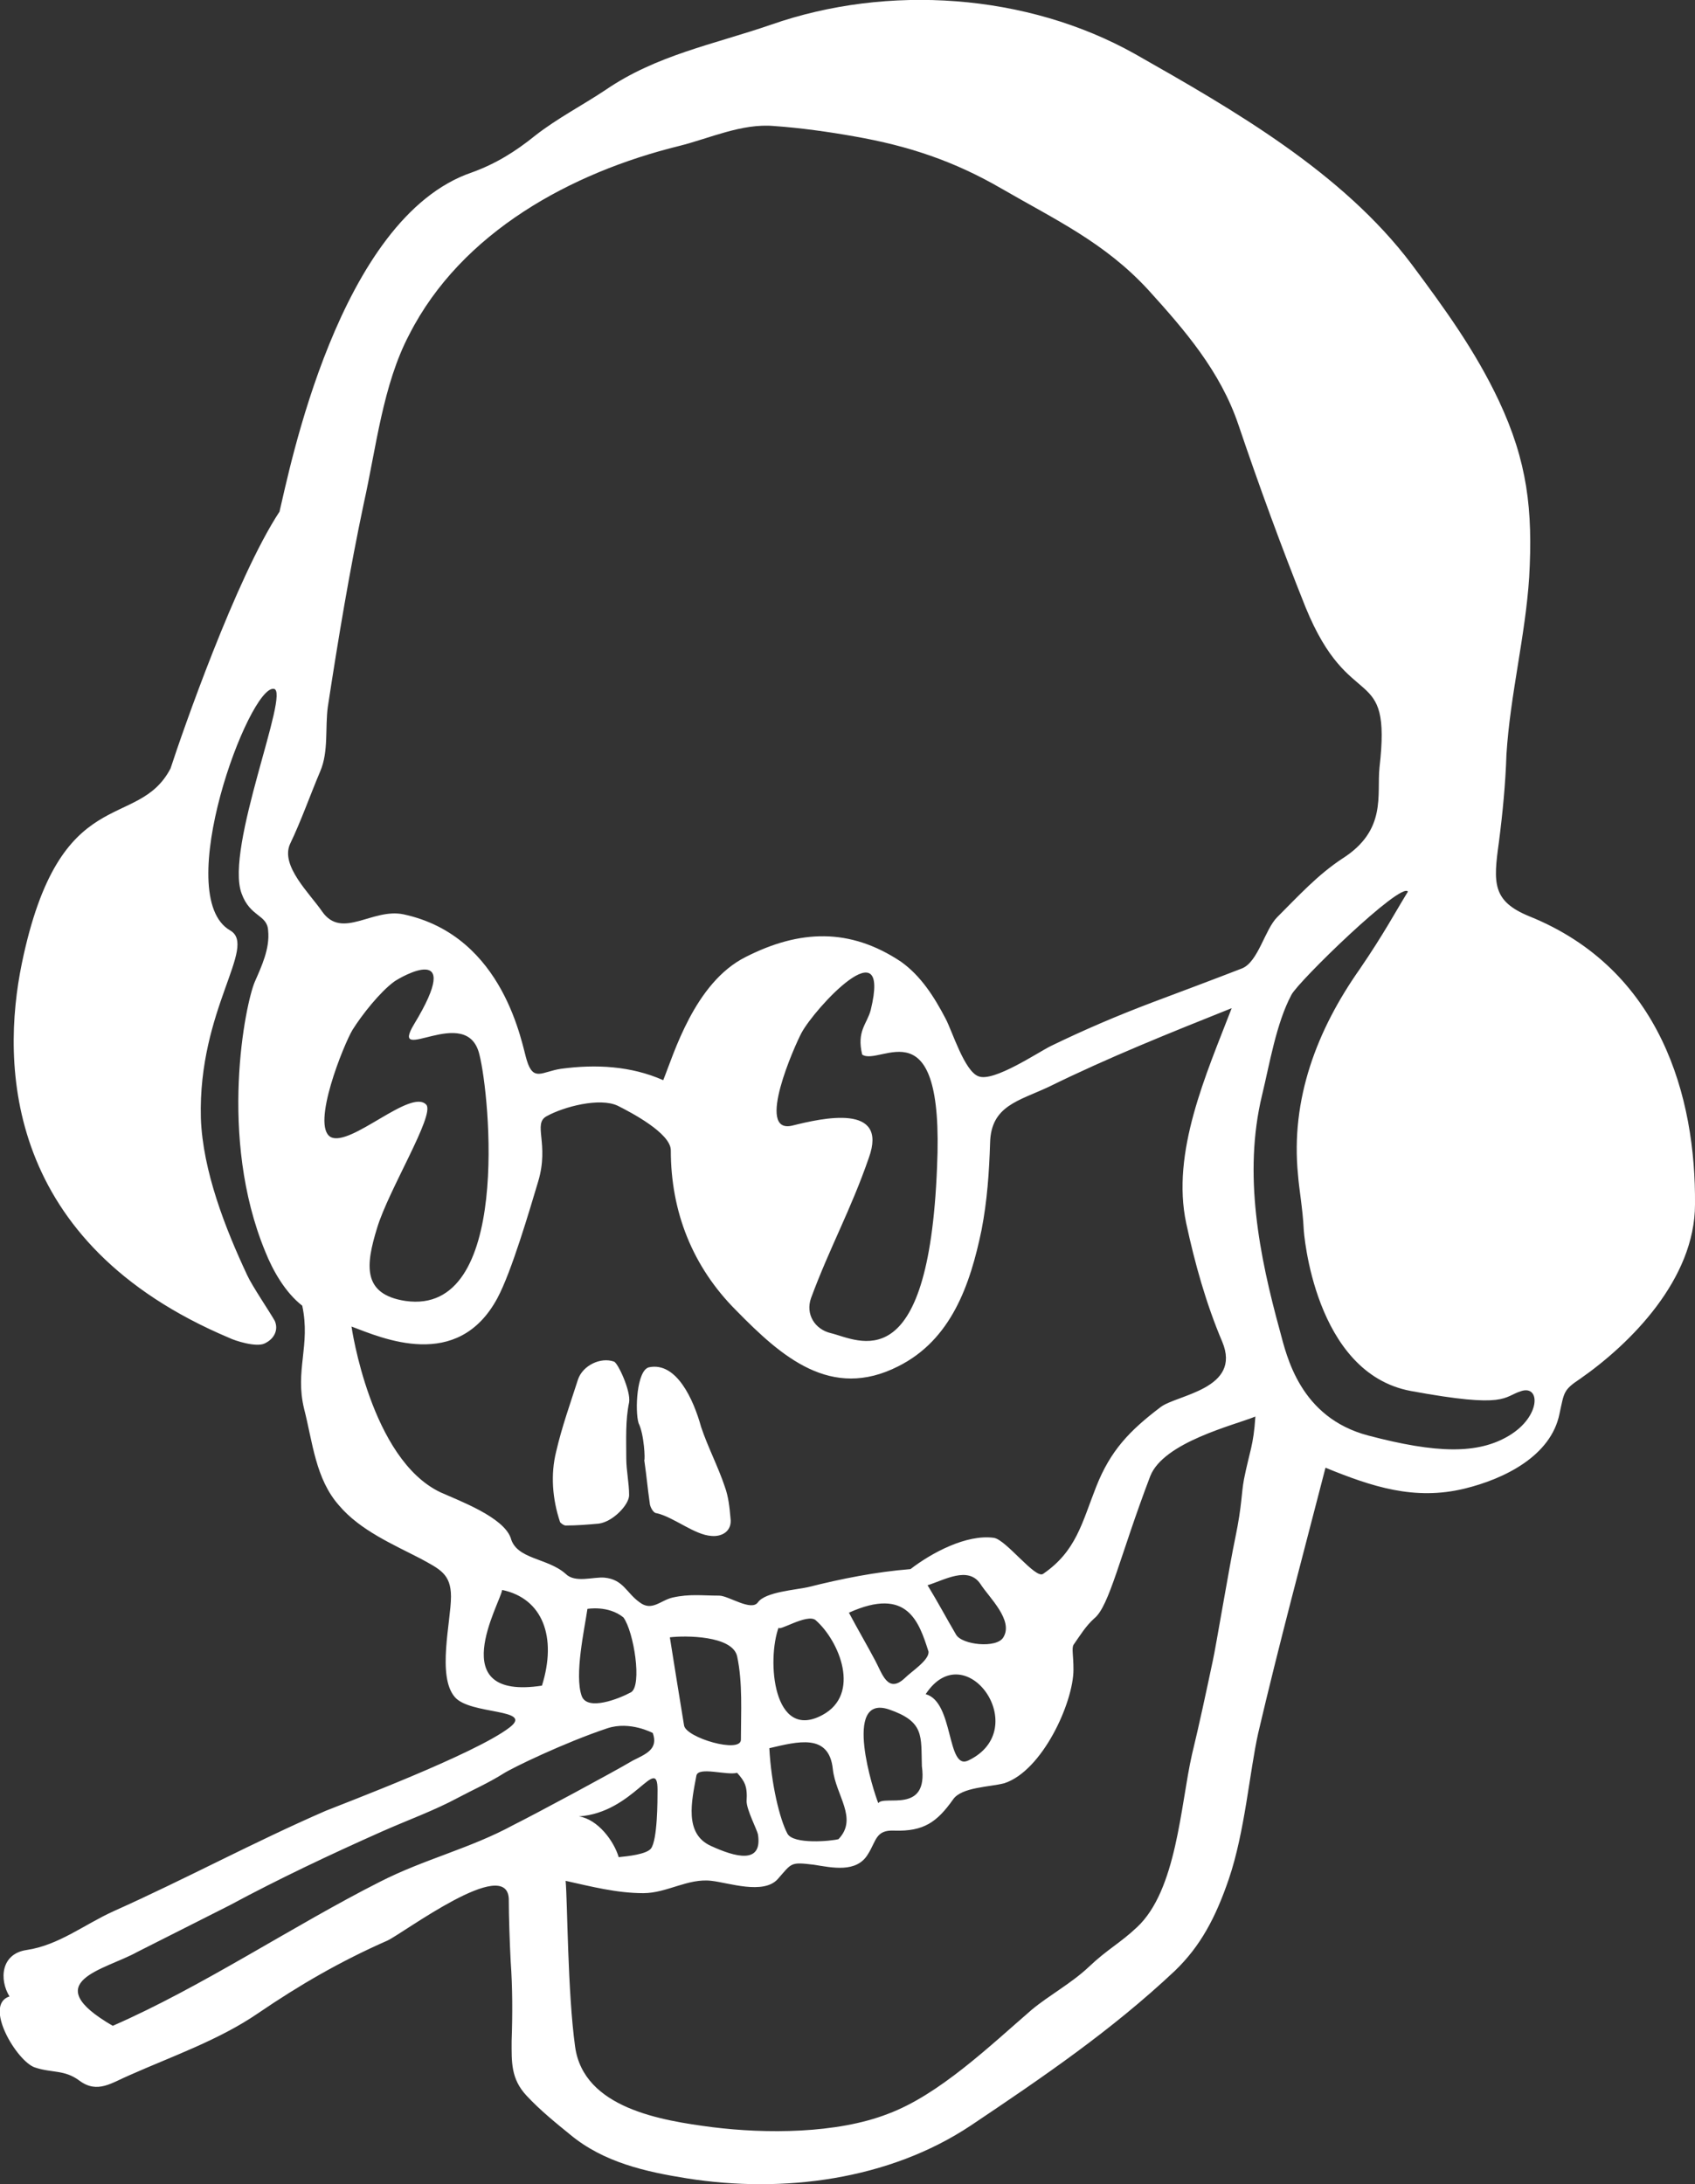 <?xml version="1.0" encoding="utf-8"?>
<!-- Generator: Adobe Illustrator 26.0.1, SVG Export Plug-In . SVG Version: 6.00 Build 0)  -->
<svg version="1.1" id="Ebene_1" xmlns="http://www.w3.org/2000/svg" x="0px" y="0px"
	 viewBox="0 0 178.9 230.5" style="enable-background:new 0 0 178.9 230.5;" xml:space="preserve">
<rect x="0" y="0" width="178.9" height="230.5" fill="#333333" stroke="none"/>
<style type="text/css">
	.st0{fill:#FFFFFF;}
</style>
<path class="st0" d="M59.7,161c1.2,0,2.4-0.1,3.5-0.2c1.5-0.2,3.2-2,3.2-3c0-1.3-0.3-2.6-0.3-3.9c0-2-0.1-4,0.3-5.9
	c0.2-1.2-1.2-4.2-1.6-4.3c-1.4-0.5-3.3,0.4-3.8,1.9c-0.8,2.5-1.7,5-2.3,7.6c-0.6,2.4-0.4,5,0.4,7.4C59.1,160.7,59.5,161,59.7,161"/>
<path class="st0" d="M68,154.1c0.3,2.1,0.3,2.6,0.6,4.7c0.1,0.4,0.4,0.9,0.7,0.9c1.8,0.4,4,2.3,5.8,2.4c1.1,0.1,2.2-0.5,2-1.9
	c-0.1-1.1-0.2-2.2-0.6-3.3c-0.7-2.1-1.8-4.2-2.5-6.3c-0.8-2.9-2.6-6.9-5.5-6.3c-1.3,0.3-1.5,4.6-1.1,5.9
	C68,151.4,68.1,154.1,68,154.1"/>
<path class="st0" d="M159.3,151.5c-3.3,2-7.7,1.9-14.9,0s-8.6-8.4-9.3-11c-2.2-8-3.9-16.6-1.9-24.9c0.8-3.3,1.5-7.6,3.1-10.6
	c0.7-1.4,11.6-12,12.3-10.9c-1.3,2.1-2.5,4.4-5.1,8.2c-4.5,6.4-7.3,13.7-6.5,21.7c0.1,1.4,0.5,3.6,0.6,5.7c0,0.3,1.1,15.2,11.3,17.1
	c10.3,1.9,9.7,0.6,11.7,0C162.6,146.2,162.6,149.5,159.3,151.5 M131.3,156.1c-0.3,1.6-0.2,2.7-0.9,6.1c-0.6,2.8-2.1,11.8-2.4,13.1
	c-0.7,3.3-1.4,6.6-2.2,9.9c-1.2,5.3-1.6,14.3-5.8,18.2c-1.8,1.7-3.1,2.3-5.1,4.2c-1.8,1.7-4.2,3-6,4.5c-4.4,3.8-9.8,9-15.2,11
	c-5.4,2.1-12.9,2.1-18.5,1.4c-5.4-0.7-13.6-2-14.5-8.5c-0.8-5.8-0.8-15.3-1-17.5c2.7,0.6,5.4,1.3,8.2,1.3c2.5,0,4.7-1.6,7.2-1.3
	c1.8,0.2,5.5,1.5,7-0.2s1.3-1.8,3.8-1.5c1.9,0.3,4.5,0.9,5.7-1.1c0.9-1.4,0.8-2.6,2.8-2.5c3.1,0.1,4.5-0.9,6.2-3.3
	c0.9-1.3,3.9-1.3,5.4-1.7c4-1.3,7.3-8.5,7.3-12c0-1.5-0.2-2.2,0-2.6c0.7-1,1.3-2,2.2-2.8c1.6-1.3,2.7-6.6,5.9-15
	c1.4-3.6,8.9-5.4,11.1-6.3C132.3,152.6,131.9,153.1,131.3,156.1 M69.4,188.9c0,1.1,0,5.3-0.7,6.2c-0.5,0.6-2.4,0.8-3.4,0.9
	c-0.5-1.7-2.2-4-4.2-4.3C66.9,191.3,69.4,185.1,69.4,188.9 M54.2,192.6c-4.6,2.5-9.4,3.6-14.1,6c-9.1,4.6-18.8,11.1-28.2,15.2
	c-8.1-4.7-0.8-5.9,2.6-7.8l9.7-4.9c5.2-2.8,10.7-5.4,16.1-7.8c2.7-1.2,5.5-2.2,8.1-3.6c1.5-0.8,3.1-1.5,4.7-2.5
	c0.9-0.6,6.5-3.3,11-4.8c2.4-0.8,4.8,0.5,4.8,0.5c0.6,1.7-0.7,2.2-2.1,2.9C64.6,187.1,56.6,191.4,54.2,192.6 M53,167.8
	c4.3,0.9,5.8,5,4.2,10.1C46.7,179.5,52.8,169.2,53,167.8 M66.6,178.6c-1.3,0.7-4.6,2-5.2,0.4c-0.8-2.2,0.3-7.1,0.6-9.2
	c0,0,2.2-0.4,3.8,0.9C66.9,172.2,67.8,177.9,66.6,178.6 M72.2,182.1c-0.5-3.1-1-6.1-1.5-9.3c1.6-0.2,6.6-0.2,7.1,2
	c0.6,2.8,0.4,5.9,0.4,8.8C78.2,185.1,72.4,183.4,72.2,182.1 M73.5,187.4c0.2-1,3.2,0,4.3-0.3c0.8,0.9,1.1,1.4,1,3
	c0,0.9,1.1,3,1.2,3.5c0.5,3.2-2.4,2.4-5,1.2C72.2,193.5,73,190.1,73.5,187.4 M82.2,171.7c-0.3,0.7,3-1.5,3.9-0.7
	c2.5,2.2,4.8,7.8,0.7,10C81.6,183.8,80.9,175.2,82.2,171.7 M87.9,186.7c0.3,2.8,2.7,5.2,0.6,7.4c-0.7,0.2-4.8,0.6-5.4-0.6
	c-0.8-1.5-1.7-5.2-1.9-9C84.2,183.8,87.5,182.9,87.9,186.7 M100.9,172.5c-1-1.7-1.9-3.4-3-5.2c1.7-0.5,4.3-2.1,5.6-0.1
	c0.9,1.4,3.5,3.8,2.4,5.6C105.2,174,101.5,173.6,100.9,172.5 M102.2,185.8c-2.3,1.1-1.5-6.2-4.5-7
	C101.9,172.4,109.1,182.5,102.2,185.8 M92.7,190.3c-0.5-1.2-3.8-11.5,1.1-9.9c3.8,1.3,3.4,2.8,3.5,6C98,191.5,93.3,189.4,92.7,190.3
	 M95.5,177.1c-1.8,1.7-2.4-0.5-3.1-1.8c-0.9-1.7-1.9-3.4-2.8-5.1c6.2-2.8,7.4,1,8.4,4.1C98.1,175.2,96.2,176.4,95.5,177.1
	 M46.5,157.5c-7.4-3.5-9.4-17.5-9.4-17.5c3.2,1.2,11.2,4.8,15.4-3c1.5-2.8,3.4-9.3,4.3-12.3c1.2-4-0.6-6.1,0.9-6.9
	c1.8-1,5.6-2,7.5-1.1c1.4,0.7,5.6,2.9,5.6,4.7c0,6.5,2.3,12.3,6.9,16.9c4.8,4.9,10,9.5,17.1,5.9c5.6-2.8,7.6-8.6,8.8-14.4
	c0.6-3.1,0.8-6.1,0.9-9.2c0.1-3.9,3-4.4,6.2-5.9c6.3-3.1,12.8-5.7,19.3-8.3c-2.7,7-6.4,15.2-4.8,22.7c0.9,4.2,2.1,8.5,3.8,12.5
	c2.1,5-4.8,5.6-6.5,6.9c-3.3,2.5-5.3,4.6-6.8,8.4c-1.5,3.8-2.1,6.8-5.6,9.2c-0.8,0.6-3.9-3.6-5.2-3.8c-2.9-0.4-6.6,1.6-8.8,3.3
	c-3.7,0.3-7.2,1-10.8,1.9c-1.3,0.3-4.5,0.5-5.3,1.6c-0.7,1-3.1-0.7-4.1-0.7c-1.8,0-3.1-0.2-4.9,0.2c-1.3,0.3-2.2,1.5-3.5,0.5
	c-1.4-1-1.7-2.4-3.7-2.6c-1.2-0.1-3.1,0.6-4.1-0.4c-1.9-1.7-5.2-1.5-5.8-3.8C53.1,160.1,48.5,158.4,46.5,157.5 M34.9,120
	c-2.1-1.2,1.4-9.8,2.3-11.3c1-1.6,2.9-4,4.4-5.1c0.7-0.5,7.5-4.4,2.1,4.5c-2.7,4.5,5.6-2.3,6.9,3.2c1.1,4.3,3.4,27.6-7.8,26
	c-4.6-0.7-4.2-3.8-3-7.7c1.2-4,6.1-11.9,5.2-13C43.4,114.8,37,121.1,34.9,120 M83.6,118.8c-3.9,0.9,0.3-8.5,1-9.8
	c1.4-2.6,9.5-11.4,7.3-2.4c-0.4,1.5-1.5,2.2-0.9,4.7c1.9,1.3,8.7-5.6,7.9,11.9c-0.9,22.7-8.3,18.2-11.2,17.5c-1.7-0.4-2.7-2-2.1-3.7
	c2-5.4,4.2-9.3,6.1-14.8C93.8,116.4,86.8,118,83.6,118.8 M30.6,89.1c1.2-2.5,2.1-5.1,3.2-7.7c0.9-2.1,0.5-4.6,0.8-6.8
	c1.1-7.2,2.3-14.4,3.8-21.5c1.3-5.8,2-12.5,4.8-17.8c5.5-10.8,17.1-17.1,28.5-19.9c3.2-0.8,6.6-2.4,10-2.1c2.8,0.2,5.7,0.6,8.5,1.1
	c5.7,1,10.5,2.6,15.5,5.5c5.7,3.3,10.9,5.7,15.5,10.7c3.9,4.3,7.6,8.6,9.5,14.2c2.2,6.5,4.5,12.8,7.1,19.3
	c4.7,11.5,9.1,5.6,7.8,16.9c-0.3,2.9,0.8,6.6-3.9,9.6c-2.6,1.7-4.7,4-6.9,6.2c-1.3,1.3-2,4.7-3.7,5.4c-3.1,1.2-6.3,2.4-9.5,3.6
	c-3.7,1.4-7.2,2.9-10.7,4.6c-1.4,0.7-6,3.8-7.6,3.2c-1.5-0.5-2.8-4.8-3.5-6.1c-1.2-2.3-2.6-4.5-4.7-6c-5.4-3.6-10.7-3.4-16.4-0.5
	c-5.4,2.7-7.6,10.3-8.7,13c-3.4-1.5-7.1-1.7-10.8-1.2c-2,0.3-2.9,1.4-3.6-0.9c-0.5-1.5-2.3-13.1-13-15.4c-3.3-0.7-6.5,2.7-8.6-0.3
	C32.7,94.3,29.6,91.4,30.6,89.1 M161.4,96.7c-3.9-1.6-3.8-3.5-3.2-7.8c0.4-3.1,0.7-6.2,0.8-9.3c0.4-6.3,2-12.5,2.4-18.7
	c0.4-7.1-0.2-12.2-3.2-18.6c-2.5-5.3-5.7-9.7-9.2-14.4c-7.3-9.7-18.8-16.3-29.2-22.2c-11.4-6.4-26.1-7.4-38.4-3.1
	c-6.1,2.1-12.1,3.2-17.5,6.9c-2.4,1.6-5.1,3-7.4,4.8c-2.1,1.7-4.2,3-6.7,3.9C35.7,23,30.5,49.9,29.5,54C24.9,61,19.2,77.4,18,81.1
	c-3.5,6.7-11.7,1.2-15.7,20.6c-2.2,10.7-1.8,29.5,21.9,39.5c0.6,0.3,2.8,1,3.7,0.6c1.1-0.5,1.5-1.5,1.1-2.4
	c-0.5-0.9-2.4-3.7-2.9-4.8c-2.3-4.9-4.7-11-4.9-16.6c-0.3-11.5,6-18.1,3.1-19.8c-6.3-3.6,2-25.9,4.6-25.5c1.8,0.2-5.2,16.8-3.4,21.6
	c0.9,2.5,2.7,2.2,2.8,3.9c0.2,1.9-0.7,3.8-1.4,5.4c-1,2.3-3.9,16.4,1.1,28.5c0.8,2,2.1,4.3,3.9,5.7c0.9,4.2-0.8,6.8,0.2,10.9
	c0.9,3.5,1.2,7.4,3.7,10.2c2.2,2.6,5.7,4.1,8.6,5.6c2,1.1,3.2,1.6,3.2,4c0,2.6-1.5,8.4,0.4,10.6c1.6,1.9,8.4,1.2,5.8,3.2
	c-3.6,2.8-17.7,8.1-19.4,8.8c-7.6,3.3-14.8,7.2-22.4,10.6c-3.1,1.4-5.8,3.6-9.2,4.1c-2.7,0.4-2.9,3.1-1.8,4.9
	c-2.8,0.9,0.8,6.9,2.7,7.5c1.8,0.6,3.1,0.2,4.7,1.4c1.9,1.4,3.4,0.2,5.3-0.6c4.5-2,9.4-3.7,13.5-6.5c4.4-3,8.7-5.5,13.7-7.7
	c1.7-0.8,12.6-9,12.8-4.4c0,1.9,0.1,4.7,0.2,6.6c0.2,2.8,0.2,5.6,0.1,8.4c0,2.2-0.1,4,1.6,5.8c1.4,1.5,3,2.8,4.6,4.1
	c3.5,2.9,7.9,3.9,12.3,4.6c10.1,1.6,21.3,0.2,30-5.6c7.6-5.1,14.8-10,21.5-16.3c2.7-2.6,4.3-5.6,5.7-9.7c1.7-5,2.2-11.4,3.1-15.4
	c2.2-9.4,4.7-18.7,7.1-28c4.9,2,9.4,3.5,14.7,2.2c4.1-1,9.1-3.4,10-7.9c0.5-2.3,0.4-2.5,2.2-3.7c5.3-3.7,12.1-10.5,12.1-18.4
	C179,115.8,175.3,102.3,161.4,96.7"/>
</svg>

